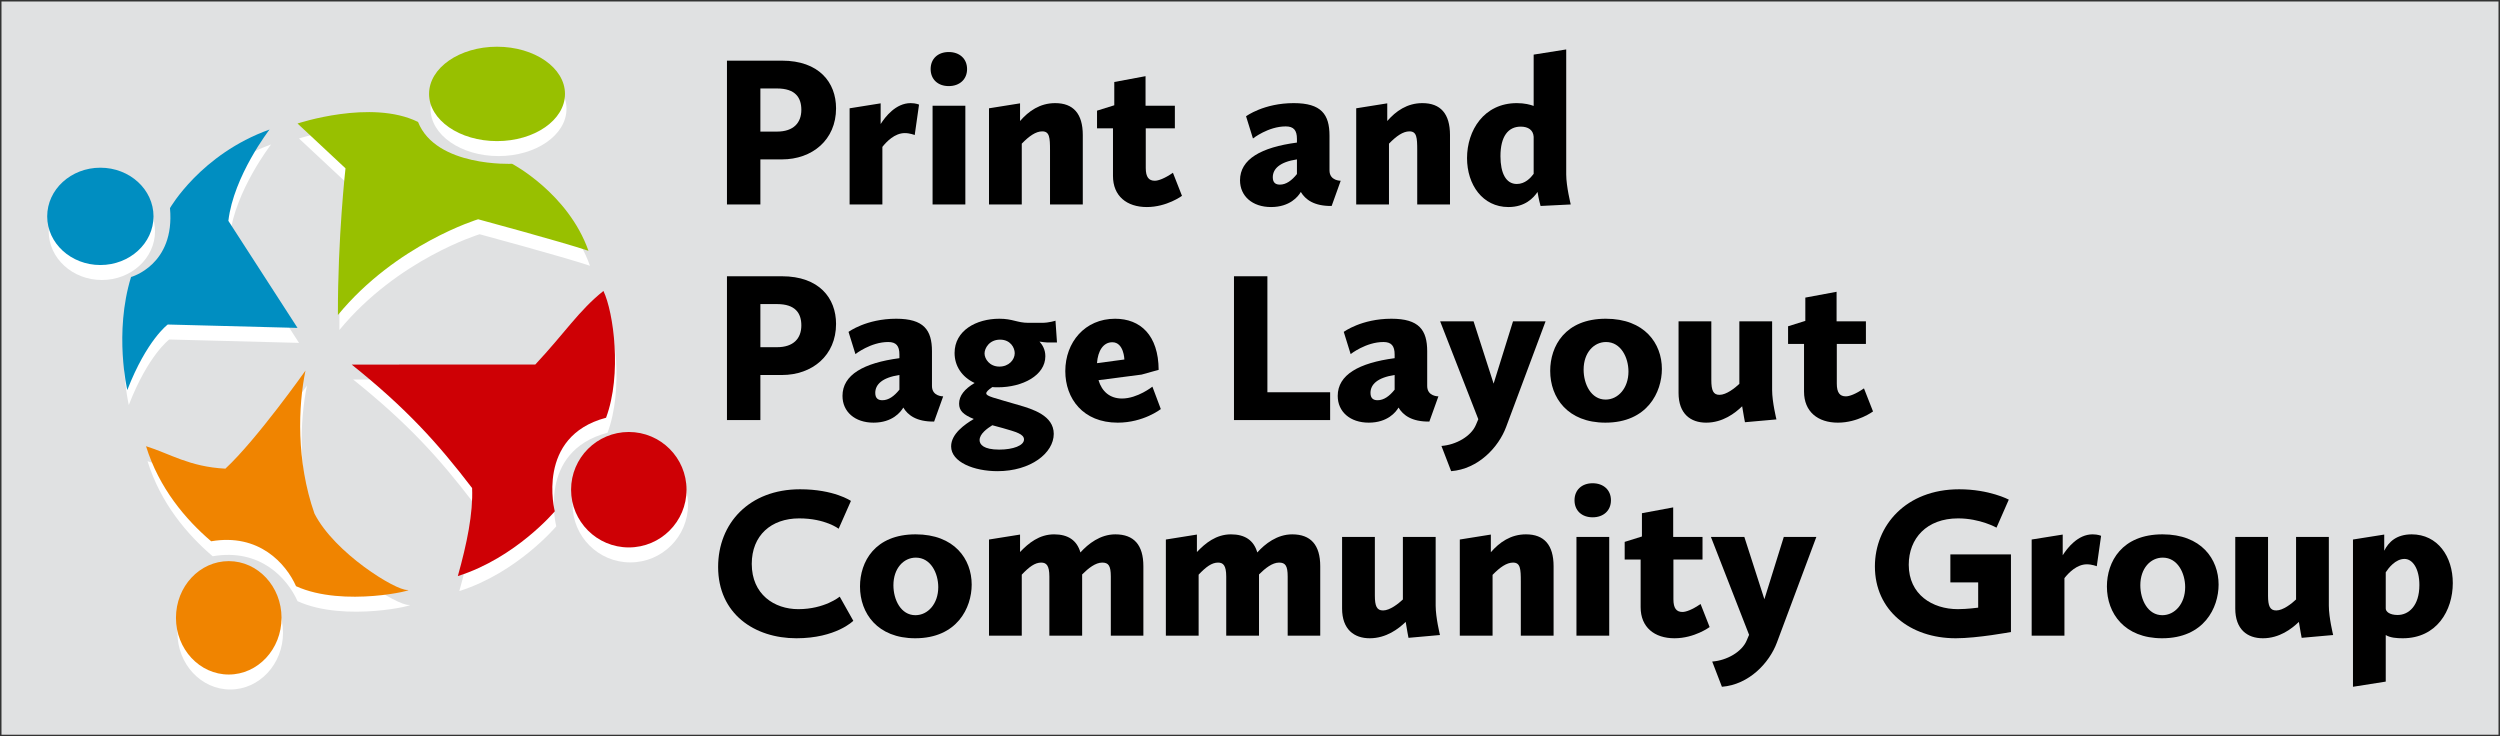 <?xml version="1.0" encoding="UTF-8" standalone="no"?>
<svg
   xmlns:dc="http://purl.org/dc/elements/1.1/"
   xmlns:cc="http://creativecommons.org/ns#"
   xmlns:rdf="http://www.w3.org/1999/02/22-rdf-syntax-ns#"
   xmlns:svg="http://www.w3.org/2000/svg"
   xmlns="http://www.w3.org/2000/svg"
   xmlns:xlink="http://www.w3.org/1999/xlink"
   xmlns:sodipodi="http://sodipodi.sourceforge.net/DTD/sodipodi-0.dtd"
   xmlns:inkscape="http://www.inkscape.org/namespaces/inkscape"
   width="100%"
   height="100%"
   viewBox="-13 -13 1669.691 491.703"
   id="svg2"
   version="1.1"
   inkscape:version="0.48.3.1 r9886"
   sodipodi:docname="community-group-logo-v.svg">
  <rect x="-13" y="-13" width="1669.691" height="491.703" fill="#333333" stroke="none"/>
  <defs
     id="defs49" />
  <sodipodi:namedview
     pagecolor="#ffffff"
     bordercolor="#666666"
     borderopacity="1"
     objecttolerance="10"
     gridtolerance="10"
     guidetolerance="10"
     inkscape:pageopacity="0"
     inkscape:pageshadow="2"
     inkscape:window-width="1920"
     inkscape:window-height="1056"
     id="namedview47"
     showgrid="false"
     inkscape:zoom="0.51868132"
     inkscape:cx="886.63551"
     inkscape:cy="105.11018"
     inkscape:window-x="0"
     inkscape:window-y="0"
     inkscape:window-maximized="1"
     inkscape:current-layer="text3026"
     fit-margin-top="0"
     fit-margin-left="0"
     fit-margin-right="0"
     fit-margin-bottom="0"
     inkscape:document-units="pt"
     units="pt" />
  <title
     id="title4">W3C Community Groups Logo</title>
  <desc
     id="desc6">This is a symbol of unity and collaboration with diversity.  Four stylized human figures in a circle, with arms reaching out to one another, heads pointed outward, bodies tapering in toward the center of the circle.  The figures are different colors (light blue, pale green, red, and orange), and different sizes.  This image links back to the W3C Community Groups site.</desc>
  <rect
     id="rect3034"
     width="1667.691"
     height="489.703"
     x="-12"
     y="-12"
     style="fill:#e0e1e2;fill-opacity:1;stroke:#000000;stroke-width:2;stroke-miterlimit:4;stroke-opacity:0;stroke-dasharray:none" />
  <a
     xlink:href="http://www.w3.org/community/"
     xlink:title="W3C Community Groups"
     target="_new"
     id="a11"
     transform="translate(18.523,18.202)">
    <g
       id="shadows">
      <path
         d="m 195.16,189.18 c -0.16,-51.5 5.07,-97.96 5.07,-97.96 L 168.19,61.3 c 0,0 49.22,-16.45 80.48,-1.06 12.04,30.33 62.81,27.95 62.81,27.95 0,0 37.4,19.61 51.02,58.11 -18.55,-6.18 -73.68,-21.06 -73.68,-21.06 0,0 -54.65,16.56 -93.66,63.94 z"
         id="path14"
         inkscape:connector-curvature="0"
         style="fill:#ffffff" />
      <ellipse
         cx="301.43"
         cy="41.52"
         rx="45.39"
         ry="31.52"
         id="ellipse16"
         sodipodi:cx="301.42999"
         sodipodi:cy="41.52"
         sodipodi:rx="45.389999"
         sodipodi:ry="31.52"
         style="fill:#ffffff"
         d="m 346.82,41.52 c 0,17.408 -20.322,31.52 -45.39,31.52 -25.068,0 -45.39,-14.112 -45.39,-31.52 0,-17.408 20.322,-31.52 45.39,-31.52 25.068,0 45.39,14.112 45.39,31.52 z" />
      <path
         d="m 204.37,222.3 c 36.63,29.34 57.56,52.56 80.41,82.45 0.72,16.8 -3.45,37.12 -9.53,58.8 C 314,351.3 340,320.3 340,320.3 c 0,0 -13,-50 34.25,-62.5 10.75,-29 5,-70.5 -1.75,-84.68 -16.43,13.12 -25.55,27.78 -45.5,49.12 -33.67,0 -122.63,0.06 -122.63,0.06 z"
         id="path18"
         inkscape:connector-curvature="0"
         style="fill:#ffffff" />
      <circle
         cx="389.44"
         cy="305.86"
         r="38.55"
         id="circle20"
         sodipodi:cx="389.44"
         sodipodi:cy="305.85999"
         sodipodi:rx="38.549999"
         sodipodi:ry="38.549999"
         style="fill:#ffffff"
         d="m 427.99,305.86 c 0,21.291 -17.259,38.55 -38.55,38.55 -21.291,0 -38.55,-17.259 -38.55,-38.55 0,-21.291 17.259,-38.55 38.55,-38.55 21.291,0 38.55,17.259 38.55,38.55 z" />
      <path
         d="m 173.5,226.3 c -4.85,23.35 -6.3,60.5 6,95.5 13.5,26.5 54.5,51.5 62,51 7.5,-0.5 -42.5,12 -74.3,-2.5 -6.69,-15 -24.69,-35.5 -56.69,-30 -17,-14.5 -34.81,-35.44 -43.5,-63.5 16,5 28.97,13.76 53,15 21.08,-19.59 53.49,-65.5 53.49,-65.5 z"
         id="path22"
         inkscape:connector-curvature="0"
         style="fill:#ffffff" />
      <ellipse
         cx="122.25"
         cy="391.43"
         rx="35.25"
         ry="37.87"
         id="ellipse24"
         sodipodi:cx="122.25"
         sodipodi:cy="391.42999"
         sodipodi:rx="35.25"
         sodipodi:ry="37.869999"
         style="fill:#ffffff"
         d="m 157.5,391.43 c 0,20.915 -15.782,37.87 -35.25,37.87 -19.468,0 -35.25,-16.955 -35.25,-37.87 0,-20.915 15.782,-37.87 35.25,-37.87 19.468,0 35.25,16.955 35.25,37.87 z" />
      <path
         d="M 168.19,197.8 122,126.3 c 3.5,-30 27.5,-61 27.5,-61 -46,16.5 -66.5,52.5 -66.5,52.5 3.5,38 -26,46 -26,46 -11.5,37.5 -2.5,75.5 -2.5,75.5 13,-33.5 27.01,-43.76 27.01,-43.76 l 86.68,2.26 z"
         id="path26"
         inkscape:connector-curvature="0"
         style="fill:#ffffff" />
      <ellipse
         cx="36.5"
         cy="123.3"
         rx="35.5"
         ry="32.5"
         id="ellipse28"
         sodipodi:cx="36.5"
         sodipodi:cy="123.3"
         sodipodi:rx="35.5"
         sodipodi:ry="32.5"
         style="fill:#ffffff"
         d="M 72,123.3 C 72,141.249 56.106,155.8 36.5,155.8 16.894,155.8 1,141.249 1,123.3 1,105.351 16.894,90.8 36.5,90.8 56.106,90.8 72,105.351 72,123.3 z" />
    </g>
    <g
       id="figures">
      <path
         d="m 194.16,179.18 c -0.16,-51.5 5.07,-97.96 5.07,-97.96 L 167.19,51.3 c 0,0 49.22,-16.45 80.48,-1.06 12.04,30.33 62.81,27.95 62.81,27.95 0,0 37.4,19.61 51.02,58.11 -18.55,-6.18 -73.68,-21.06 -73.68,-21.06 0,0 -54.65,16.56 -93.66,63.94 z"
         id="path31"
         inkscape:connector-curvature="0"
         style="fill:#98c000" />
      <ellipse
         cx="300.43"
         cy="31.52"
         rx="45.39"
         ry="31.52"
         id="ellipse33"
         sodipodi:cx="300.42999"
         sodipodi:cy="31.52"
         sodipodi:rx="45.389999"
         sodipodi:ry="31.52"
         style="fill:#98c000"
         d="m 345.82,31.52 c 0,17.408 -20.322,31.52 -45.39,31.52 -25.068,0 -45.39,-14.112 -45.39,-31.52 0,-17.408 20.322,-31.52 45.39,-31.52 25.068,0 45.39,14.112 45.39,31.52 z" />
      <path
         d="m 203.37,212.3 c 36.63,29.34 57.56,52.56 80.41,82.45 0.72,16.8 -3.45,37.12 -9.53,58.8 C 313,341.3 339,310.3 339,310.3 c 0,0 -13,-50 34.25,-62.5 10.75,-29 5,-70.5 -1.75,-84.68 -16.43,13.12 -25.55,27.78 -45.5,49.12 -33.67,0 -122.63,0.06 -122.63,0.06 z"
         id="path35"
         inkscape:connector-curvature="0"
         style="fill:#ce0005" />
      <circle
         cx="388.44"
         cy="295.86"
         r="38.55"
         id="circle37"
         sodipodi:cx="388.44"
         sodipodi:cy="295.85999"
         sodipodi:rx="38.549999"
         sodipodi:ry="38.549999"
         style="fill:#ce0005"
         d="m 426.99,295.86 c 0,21.291 -17.259,38.55 -38.55,38.55 -21.291,0 -38.55,-17.259 -38.55,-38.55 0,-21.291 17.259,-38.55 38.55,-38.55 21.291,0 38.55,17.259 38.55,38.55 z" />
      <path
         d="m 172.5,216.3 c -4.85,23.35 -6.3,60.5 6,95.5 13.5,26.5 54.5,51.5 62,51 7.5,-0.5 -42.5,12 -74.3,-2.5 -6.69,-15 -24.69,-35.5 -56.69,-30 -17,-14.5 -34.81,-35.44 -43.5,-63.5 16,5 28.97,13.76 53,15 21.08,-19.59 53.49,-65.5 53.49,-65.5 z"
         id="path39"
         inkscape:connector-curvature="0"
         style="fill:#f08400" />
      <ellipse
         cx="121.25"
         cy="381.43"
         rx="35.25"
         ry="37.87"
         id="ellipse41"
         sodipodi:cx="121.25"
         sodipodi:cy="381.42999"
         sodipodi:rx="35.25"
         sodipodi:ry="37.869999"
         style="fill:#f08400"
         d="m 156.5,381.43 c 0,20.915 -15.782,37.87 -35.25,37.87 -19.468,0 -35.25,-16.955 -35.25,-37.87 0,-20.915 15.782,-37.87 35.25,-37.87 19.468,0 35.25,16.955 35.25,37.87 z" />
      <path
         d="M 167.19,187.8 121,116.3 c 3.5,-30 27.5,-61 27.5,-61 -46,16.5 -66.5,52.5 -66.5,52.5 3.5,38 -26,46 -26,46 -11.5,37.5 -2.5,75.5 -2.5,75.5 13,-33.5 27.01,-43.76 27.01,-43.76 l 86.68,2.26 z"
         id="path43"
         inkscape:connector-curvature="0"
         style="fill:#008ec1" />
      <ellipse
         cx="35.5"
         cy="113.3"
         rx="35.5"
         ry="32.5"
         id="ellipse45"
         sodipodi:cx="35.5"
         sodipodi:cy="113.3"
         sodipodi:rx="35.5"
         sodipodi:ry="32.5"
         style="fill:#008ec1"
         d="M 71,113.3 C 71,131.249 55.106,145.8 35.5,145.8 15.894,145.8 0,131.249 0,113.3 0,95.351 15.894,80.8 35.5,80.8 55.106,80.8 71,95.351 71,113.3 z" />
    </g>
  </a>
  <g
     style="font-size:40px;font-style:normal;font-weight:normal;line-height:100%;letter-spacing:0px;word-spacing:0px;fill:#000000;fill-opacity:1;stroke:none;font-family:Sans"
     id="text3026"
     transform="translate(982.335,159.093)">
    <path
       d="m -509.815,-35.538 22.32,0 0,-30.096 14.4,0 c 20.16,0 36.144,-12.96 36.144,-34.128 0,-17.28 -11.376,-31.824 -36.144,-31.824 l -36.72,0 0,96.048 m 22.32,-48.672 0,-28.8 11.088,0 c 12.24,0 16.272,6.048 16.272,14.256 0,8.64 -5.184,14.544 -16.272,14.544 l -11.088,0"
       style="font-size:144px;font-variant:normal;font-weight:900;font-stretch:normal;text-align:start;line-height:100%;writing-mode:lr-tb;text-anchor:start;font-family:Calluna Sans;-inkscape-font-specification:Calluna Sans Heavy"
       id="path3853"
       inkscape:connector-curvature="0" />
    <path
       d="m -427.902,-35.538 21.888,0 0,-38.448 c 2.736,-3.456 8.208,-9.216 14.976,-9.216 3.456,0 6.624,1.296 6.624,1.296 l 2.88,-20.304 c 0,0 -2.016,-1.008 -5.616,-1.008 -9.936,0 -16.992,9.216 -20.016,13.968 l 0,-13.824 -20.736,3.312 0,64.224"
       style="font-size:144px;font-variant:normal;font-weight:900;font-stretch:normal;text-align:start;line-height:100%;writing-mode:lr-tb;text-anchor:start;font-family:Calluna Sans;-inkscape-font-specification:Calluna Sans Heavy"
       id="path3855"
       inkscape:connector-curvature="0" />
    <path
       d="m -361.689,-114.594 c 7.2,0 12.24,-4.464 12.24,-11.376 0,-6.912 -5.04,-11.376 -12.24,-11.376 -7.2,0 -12.096,4.464 -12.096,11.376 0,6.912 4.896,11.376 12.096,11.376 m -10.8,79.056 21.888,0 0,-65.952 -21.888,0 0,65.952"
       style="font-size:144px;font-variant:normal;font-weight:900;font-stretch:normal;text-align:start;line-height:100%;writing-mode:lr-tb;text-anchor:start;font-family:Calluna Sans;-inkscape-font-specification:Calluna Sans Heavy"
       id="path3857"
       inkscape:connector-curvature="0" />
    <path
       d="m -334.808,-35.538 21.888,0 0,-40.608 c 4.896,-5.04 9.36,-8.208 13.68,-8.208 4.896,0 5.184,4.176 5.184,12.672 l 0,36.144 21.888,0 0,-46.368 c 0,-14.256 -6.336,-21.312 -18.432,-21.312 -10.224,0 -17.712,5.328 -23.472,11.952 l 0,-11.808 -20.736,3.312 0,64.224"
       style="font-size:144px;font-variant:normal;font-weight:900;font-stretch:normal;text-align:start;line-height:100%;writing-mode:lr-tb;text-anchor:start;font-family:Calluna Sans;-inkscape-font-specification:Calluna Sans Heavy"
       id="path3859"
       inkscape:connector-curvature="0" />
    <path
       d="m -251.999,-54.546 c 0,13.392 9.216,20.736 22.608,20.736 13.392,0 23.472,-7.488 23.472,-7.488 l -6.048,-15.408 c -5.616,3.888 -9.792,5.328 -12.096,5.328 -4.032,0 -6.048,-2.448 -6.048,-8.496 l 0,-26.496 19.44,0 0,-15.12 -19.584,0 0,-19.728 -20.88,3.888 0,15.552 -11.52,3.6 0,11.808 10.656,0 0,31.824"
       style="font-size:144px;font-variant:normal;font-weight:900;font-stretch:normal;text-align:start;line-height:100%;writing-mode:lr-tb;text-anchor:start;font-family:Calluna Sans;-inkscape-font-specification:Calluna Sans Heavy"
       id="path3861"
       inkscape:connector-curvature="0" />
    <path
       d="m -167.154,-51.666 c 0,10.512 8.208,17.856 20.736,17.856 12.528,0 18.144,-7.056 19.872,-10.08 3.024,5.04 8.784,9.504 20.592,9.36 l 6.048,-16.848 c 0,0 -7.488,0.144 -7.488,-6.912 l 0,-23.184 c 0,-14.256 -5.472,-21.744 -23.904,-21.744 -20.016,0 -31.824,8.784 -31.824,8.784 l 4.608,14.832 c 0,0 10.224,-8.064 21.888,-8.064 5.328,0 7.488,2.592 7.488,8.352 l 0,2.448 c -23.904,3.168 -38.016,11.088 -38.016,25.2 m 26.64,2.88 c -2.736,0 -4.752,-1.152 -4.752,-4.896 0,-5.616 4.608,-10.224 16.128,-11.952 l 0,9.792 c -3.456,4.32 -7.2,7.056 -11.376,7.056"
       style="font-size:144px;font-variant:normal;font-weight:900;font-stretch:normal;text-align:start;line-height:100%;writing-mode:lr-tb;text-anchor:start;font-family:Calluna Sans;-inkscape-font-specification:Calluna Sans Heavy"
       id="path3863"
       inkscape:connector-curvature="0" />
    <path
       d="m -89.558,-35.538 21.888,0 0,-40.608 c 4.896,-5.04 9.36,-8.208 13.68,-8.208 4.896,0 5.184,4.176 5.184,12.672 l 0,36.144 21.888,0 0,-46.368 c 0,-14.256 -6.336,-21.312 -18.432,-21.312 -10.224,0 -17.712,5.328 -23.472,11.952 l 0,-11.808 -20.736,3.312 0,64.224"
       style="font-size:144px;font-variant:normal;font-weight:900;font-stretch:normal;text-align:start;line-height:100%;writing-mode:lr-tb;text-anchor:start;font-family:Calluna Sans;-inkscape-font-specification:Calluna Sans Heavy"
       id="path3865"
       inkscape:connector-curvature="0" />
    <path
       d="m -15.533,-66.498 c 0,17.712 10.368,32.688 27.648,32.688 11.088,0 16.704,-6.048 19.44,-10.08 0.72,4.752 2.016,9.36 2.016,9.36 l 20.16,-1.008 c 0,0 -3.024,-12.096 -3.024,-20.016 l 0,-83.52 -21.744,3.456 0,34.272 c -2.304,-0.864 -6.048,-1.872 -11.232,-1.872 -22.032,0 -33.264,18.288 -33.264,36.72 m 33.264,17.28 c -7.344,0 -10.944,-7.344 -10.944,-18.576 0,-13.248 5.184,-19.728 13.536,-19.728 5.04,0 8.352,2.304 8.64,6.768 l 0,24.768 c -2.016,2.736 -5.76,6.768 -11.232,6.768"
       style="font-size:144px;font-variant:normal;font-weight:900;font-stretch:normal;text-align:start;line-height:100%;writing-mode:lr-tb;text-anchor:start;font-family:Calluna Sans;-inkscape-font-specification:Calluna Sans Heavy"
       id="path3867"
       inkscape:connector-curvature="0" />
    <path
       d="m -509.815,108.462 22.32,0 0,-30.096 14.4,0 c 20.16,0 36.144,-12.96 36.144,-34.128 0,-17.28 -11.376,-31.824 -36.144,-31.824 l -36.72,0 0,96.048 m 22.32,-48.672 0,-28.8 11.088,0 c 12.24,0 16.272,6.048 16.272,14.256 0,8.64 -5.184,14.544 -16.272,14.544 l -11.088,0"
       style="font-size:144px;font-variant:normal;font-weight:900;font-stretch:normal;text-align:start;line-height:100%;writing-mode:lr-tb;text-anchor:start;font-family:Calluna Sans;-inkscape-font-specification:Calluna Sans Heavy"
       id="path3869"
       inkscape:connector-curvature="0" />
    <path
       d="m -432.654,92.334 c 0,10.512 8.208,17.856 20.736,17.856 12.528,0 18.144,-7.056 19.872,-10.08 3.024,5.04 8.784,9.504 20.592,9.36 l 6.048,-16.848 c 0,0 -7.488,0.144 -7.488,-6.912 l 0,-23.184 c 0,-14.256 -5.472,-21.744 -23.904,-21.744 -20.016,0 -31.824,8.784 -31.824,8.784 l 4.608,14.832 c 0,0 10.224,-8.064 21.888,-8.064 5.328,0 7.488,2.592 7.488,8.352 l 0,2.448 c -23.904,3.168 -38.016,11.088 -38.016,25.2 m 26.64,2.88 c -2.736,0 -4.752,-1.152 -4.752,-4.896 0,-5.616 4.608,-10.224 16.128,-11.952 l 0,9.792 c -3.456,4.32 -7.2,7.056 -11.376,7.056"
       style="font-size:144px;font-variant:normal;font-weight:900;font-stretch:normal;text-align:start;line-height:100%;writing-mode:lr-tb;text-anchor:start;font-family:Calluna Sans;-inkscape-font-specification:Calluna Sans Heavy"
       id="path3871"
       inkscape:connector-curvature="0" />
    <path
       d="m -354.77,97.518 c 0,4.608 2.736,7.344 9.792,10.224 -6.048,3.6 -15.12,9.936 -15.12,18.288 0,10.512 15.264,16.56 30.96,16.56 22.176,0 37.584,-12.096 37.584,-24.912 0,-12.24 -14.112,-16.56 -23.616,-19.296 -16.56,-4.896 -21.456,-5.76 -21.456,-7.776 0,-1.008 1.296,-2.304 4.032,-4.176 1.152,0.144 2.448,0.144 3.744,0.144 16.416,0 31.68,-7.92 31.68,-20.736 0,-4.464 -1.872,-7.488 -3.888,-9.792 2.016,0.288 3.888,0.576 5.04,0.576 l 6.624,0 -1.008,-14.544 c 0,0 -4.176,1.44 -9.072,1.44 l -8.928,0 c -7.632,0 -10.512,-2.736 -19.44,-2.736 -15.552,0 -29.952,7.92 -29.952,22.896 0,8.496 4.752,15.984 13.392,20.016 -6.768,4.032 -10.368,8.496 -10.368,13.824 m 13.68,24.336 c 0,-4.176 5.04,-7.776 8.496,-9.936 l 6.912,1.872 c 9.072,2.592 14.256,4.032 14.256,7.632 0,4.032 -7.2,6.768 -16.56,6.768 -10.512,0 -13.104,-3.456 -13.104,-6.336 m 13.248,-49.104 c -6.624,0 -9.936,-5.184 -9.936,-8.784 0,-3.456 3.168,-9.216 10.368,-9.216 6.912,0 9.792,5.328 9.792,9.072 0,4.32 -3.888,8.928 -10.224,8.928"
       style="font-size:144px;font-variant:normal;font-weight:900;font-stretch:normal;text-align:start;line-height:100%;writing-mode:lr-tb;text-anchor:start;font-family:Calluna Sans;-inkscape-font-specification:Calluna Sans Heavy"
       id="path3873"
       inkscape:connector-curvature="0" />
    <path
       d="m -283.845,75.774 c 0,18.288 11.808,34.416 34.992,34.416 17.28,0 28.8,-9.072 28.8,-9.072 l -5.616,-14.976 c 0,0 -9.936,7.92 -20.304,7.92 -8.064,0 -13.392,-4.608 -15.696,-12.24 l 28.8,-3.744 11.376,-3.168 c -0.144,-23.184 -12.24,-34.128 -29.088,-34.128 -20.16,0 -33.264,15.696 -33.264,34.992 m 31.392,-19.296 c 7.776,0 8.064,11.52 8.064,11.52 l -18.288,2.448 c 0.576,-8.208 4.176,-13.968 10.224,-13.968"
       style="font-size:144px;font-variant:normal;font-weight:900;font-stretch:normal;text-align:start;line-height:100%;writing-mode:lr-tb;text-anchor:start;font-family:Calluna Sans;-inkscape-font-specification:Calluna Sans Heavy"
       id="path3875"
       inkscape:connector-curvature="0" />
    <path
       d="m -171.19,108.462 64.224,0 0,-18.576 -41.904,0 0,-77.472 -22.32,0 0,96.048"
       style="font-size:144px;font-variant:normal;font-weight:900;font-stretch:normal;text-align:start;line-height:100%;writing-mode:lr-tb;text-anchor:start;font-family:Calluna Sans;-inkscape-font-specification:Calluna Sans Heavy"
       id="path3877"
       inkscape:connector-curvature="0" />
    <path
       d="m -101.904,92.334 c 0,10.512 8.208,17.856 20.736,17.856 12.528,0 18.144,-7.056 19.872,-10.08 3.024,5.04 8.784,9.504 20.592,9.36 l 6.048,-16.848 c 0,0 -7.488,0.144 -7.488,-6.912 l 0,-23.184 c 0,-14.256 -5.472,-21.744 -23.904,-21.744 -20.016,0 -31.824,8.784 -31.824,8.784 l 4.608,14.832 c 0,0 10.224,-8.064 21.888,-8.064 5.328,0 7.488,2.592 7.488,8.352 l 0,2.448 c -23.904,3.168 -38.016,11.088 -38.016,25.2 m 26.64,2.88 c -2.736,0 -4.752,-1.152 -4.752,-4.896 0,-5.616 4.608,-10.224 16.128,-11.952 l 0,9.792 c -3.456,4.32 -7.2,7.056 -11.376,7.056"
       style="font-size:144px;font-variant:normal;font-weight:900;font-stretch:normal;text-align:start;line-height:100%;writing-mode:lr-tb;text-anchor:start;font-family:Calluna Sans;-inkscape-font-specification:Calluna Sans Heavy"
       id="path3879"
       inkscape:connector-curvature="0" />
    <path
       d="m -32.633,125.742 6.48,16.848 c 18.144,-1.44 31.68,-15.984 36.72,-29.52 l 26.352,-70.56 -21.744,0 -12.96,41.616 -13.392,-41.616 -22.32,0 25.488,65.376 -1.584,3.744 c -3.168,7.632 -13.248,13.392 -23.04,14.112"
       style="font-size:144px;font-variant:normal;font-weight:900;font-stretch:normal;text-align:start;line-height:100%;writing-mode:lr-tb;text-anchor:start;font-family:Calluna Sans;-inkscape-font-specification:Calluna Sans Heavy"
       id="path3881"
       inkscape:connector-curvature="0" />
    <path
       d="m 40.011,75.63 c 0,17.856 11.664,34.56 36.864,34.56 28.08,0 37.728,-20.448 37.728,-35.856 0,-16.992 -11.52,-33.552 -37.44,-33.552 -27.216,0 -37.152,18.288 -37.152,34.848 m 22.32,-0.864 c 0,-11.232 6.768,-18.432 14.976,-18.432 9.936,0 14.976,10.368 14.976,19.728 0,11.088 -6.912,18.72 -15.264,18.72 -9.648,0 -14.688,-10.224 -14.688,-20.016"
       style="font-size:144px;font-variant:normal;font-weight:900;font-stretch:normal;text-align:start;line-height:100%;writing-mode:lr-tb;text-anchor:start;font-family:Calluna Sans;-inkscape-font-specification:Calluna Sans Heavy"
       id="path3883"
       inkscape:connector-curvature="0" />
    <path
       d="m 125.729,90.318 c 0,13.968 8.064,19.872 18.432,19.872 11.088,0 19.296,-6.336 24.048,-10.944 0.72,4.752 1.872,10.656 1.872,10.656 l 21.024,-1.872 c 0,0 -2.88,-11.664 -2.88,-19.584 l 0,-45.936 -21.888,0 0,41.76 c -2.88,2.736 -8.64,7.344 -13.248,7.344 -4.176,0 -5.472,-2.88 -5.472,-9.936 l 0,-39.168 -21.888,0 0,47.808"
       style="font-size:144px;font-variant:normal;font-weight:900;font-stretch:normal;text-align:start;line-height:100%;writing-mode:lr-tb;text-anchor:start;font-family:Calluna Sans;-inkscape-font-specification:Calluna Sans Heavy"
       id="path3885"
       inkscape:connector-curvature="0" />
    <path
       d="m 209.532,89.454 c 0,13.392 9.216,20.736 22.608,20.736 13.392,0 23.472,-7.488 23.472,-7.488 l -6.048,-15.408 c -5.616,3.888 -9.792,5.328 -12.096,5.328 -4.032,0 -6.048,-2.448 -6.048,-8.496 l 0,-26.496 19.44,0 0,-15.12 -19.584,0 0,-19.728 -20.88,3.888 0,15.552 -11.52,3.6 0,11.808 10.656,0 0,31.824"
       style="font-size:144px;font-variant:normal;font-weight:900;font-stretch:normal;text-align:start;line-height:100%;writing-mode:lr-tb;text-anchor:start;font-family:Calluna Sans;-inkscape-font-specification:Calluna Sans Heavy"
       id="path3887"
       inkscape:connector-curvature="0" />
    <path
       d="m -515.719,206.526 c 0,31.392 24.336,47.664 52.272,47.664 26.496,0 38.016,-11.664 38.016,-11.664 l -9.072,-16.128 c 0,0 -10.08,8.352 -27.648,8.352 -15.984,0 -31.104,-9.792 -31.104,-30.24 0,-19.008 12.96,-30.384 31.68,-30.384 17.424,0 26.352,6.912 26.352,6.912 l 8.208,-18.576 c 0,0 -11.232,-7.776 -33.984,-7.776 -33.984,0 -54.72,22.752 -54.72,51.84"
       style="font-size:144px;font-variant:normal;font-weight:900;font-stretch:normal;text-align:start;line-height:100%;writing-mode:lr-tb;text-anchor:start;font-family:Calluna Sans;-inkscape-font-specification:Calluna Sans Heavy"
       id="path3889"
       inkscape:connector-curvature="0" />
    <path
       d="m -420.958,219.63 c 0,17.856 11.664,34.56 36.864,34.56 28.08,0 37.728,-20.448 37.728,-35.856 0,-16.992 -11.52,-33.552 -37.44,-33.552 -27.216,0 -37.152,18.288 -37.152,34.848 m 22.32,-0.864 c 0,-11.232 6.768,-18.432 14.976,-18.432 9.936,0 14.976,10.368 14.976,19.728 0,11.088 -6.912,18.72 -15.264,18.72 -9.648,0 -14.688,-10.224 -14.688,-20.016"
       style="font-size:144px;font-variant:normal;font-weight:900;font-stretch:normal;text-align:start;line-height:100%;writing-mode:lr-tb;text-anchor:start;font-family:Calluna Sans;-inkscape-font-specification:Calluna Sans Heavy"
       id="path3891"
       inkscape:connector-curvature="0" />
    <path
       d="m -334.808,252.462 21.888,0 0,-40.752 c 4.896,-5.184 8.784,-8.064 12.96,-8.064 3.456,0 5.472,1.872 5.472,9.36 l 0,39.456 21.888,0 0,-40.896 c 4.176,-4.176 8.928,-7.92 13.392,-7.92 4.176,0 5.76,2.016 5.76,9.36 l 0,39.456 21.744,0 0,-46.368 c 0,-14.256 -6.336,-21.312 -18.72,-21.312 -10.08,0 -18.144,6.336 -23.328,12.096 -2.304,-8.064 -8.208,-12.096 -17.568,-12.096 -9.936,0 -17.136,5.904 -22.752,11.808 l 0,-11.664 -20.736,3.312 0,64.224"
       style="font-size:144px;font-variant:normal;font-weight:900;font-stretch:normal;text-align:start;line-height:100%;writing-mode:lr-tb;text-anchor:start;font-family:Calluna Sans;-inkscape-font-specification:Calluna Sans Heavy"
       id="path3893"
       inkscape:connector-curvature="0" />
    <path
       d="m -216.683,252.462 21.888,0 0,-40.752 c 4.896,-5.184 8.784,-8.064 12.96,-8.064 3.456,0 5.472,1.872 5.472,9.36 l 0,39.456 21.888,0 0,-40.896 c 4.176,-4.176 8.928,-7.92 13.392,-7.92 4.176,0 5.76,2.016 5.76,9.36 l 0,39.456 21.744,0 0,-46.368 c 0,-14.256 -6.336,-21.312 -18.72,-21.312 -10.08,0 -18.144,6.336 -23.328,12.096 -2.304,-8.064 -8.208,-12.096 -17.568,-12.096 -9.936,0 -17.136,5.904 -22.752,11.808 l 0,-11.664 -20.736,3.312 0,64.224"
       style="font-size:144px;font-variant:normal;font-weight:900;font-stretch:normal;text-align:start;line-height:100%;writing-mode:lr-tb;text-anchor:start;font-family:Calluna Sans;-inkscape-font-specification:Calluna Sans Heavy"
       id="path3895"
       inkscape:connector-curvature="0" />
    <path
       d="m -98.99,234.318 c 0,13.968 8.064,19.872 18.432,19.872 11.088,0 19.296,-6.336 24.048,-10.944 0.72,4.752 1.872,10.656 1.872,10.656 l 21.024,-1.872 c 0,0 -2.88,-11.664 -2.88,-19.584 l 0,-45.936 -21.888,0 0,41.76 c -2.88,2.736 -8.64,7.344 -13.248,7.344 -4.176,0 -5.472,-2.88 -5.472,-9.936 l 0,-39.168 -21.888,0 0,47.808"
       style="font-size:144px;font-variant:normal;font-weight:900;font-stretch:normal;text-align:start;line-height:100%;writing-mode:lr-tb;text-anchor:start;font-family:Calluna Sans;-inkscape-font-specification:Calluna Sans Heavy"
       id="path3897"
       inkscape:connector-curvature="0" />
    <path
       d="m -20.37,252.462 21.888,0 0,-40.608 c 4.896,-5.04 9.36,-8.208 13.68,-8.208 4.896,0 5.184,4.176 5.184,12.672 l 0,36.144 21.888,0 0,-46.368 c 0,-14.256 -6.336,-21.312 -18.432,-21.312 -10.224,0 -17.712,5.328 -23.472,11.952 l 0,-11.808 -20.736,3.312 0,64.224"
       style="font-size:144px;font-variant:normal;font-weight:900;font-stretch:normal;text-align:start;line-height:100%;writing-mode:lr-tb;text-anchor:start;font-family:Calluna Sans;-inkscape-font-specification:Calluna Sans Heavy"
       id="path3899"
       inkscape:connector-curvature="0" />
    <path
       d="m 68.343,173.406 c 7.2,0 12.24,-4.464 12.24,-11.376 0,-6.912 -5.04,-11.376 -12.24,-11.376 -7.2,0 -12.096,4.464 -12.096,11.376 0,6.912 4.896,11.376 12.096,11.376 m -10.8,79.056 21.888,0 0,-65.952 -21.888,0 0,65.952"
       style="font-size:144px;font-variant:normal;font-weight:900;font-stretch:normal;text-align:start;line-height:100%;writing-mode:lr-tb;text-anchor:start;font-family:Calluna Sans;-inkscape-font-specification:Calluna Sans Heavy"
       id="path3901"
       inkscape:connector-curvature="0" />
    <path
       d="m 100.407,233.454 c 0,13.392 9.216,20.736 22.608,20.736 13.392,0 23.472,-7.488 23.472,-7.488 l -6.048,-15.408 c -5.616,3.888 -9.792,5.328 -12.096,5.328 -4.032,0 -6.048,-2.448 -6.048,-8.496 l 0,-26.496 19.44,0 0,-15.12 -19.584,0 0,-19.728 -20.88,3.888 0,15.552 -11.52,3.6 0,11.808 10.656,0 0,31.824"
       style="font-size:144px;font-variant:normal;font-weight:900;font-stretch:normal;text-align:start;line-height:100%;writing-mode:lr-tb;text-anchor:start;font-family:Calluna Sans;-inkscape-font-specification:Calluna Sans Heavy"
       id="path3903"
       inkscape:connector-curvature="0" />
    <path
       d="m 148.211,269.742 6.48,16.848 c 18.144,-1.44 31.68,-15.984 36.72,-29.52 l 26.352,-70.56 -21.744,0 -12.96,41.616 -13.392,-41.616 -22.32,0 25.488,65.376 -1.584,3.744 c -3.168,7.632 -13.248,13.392 -23.04,14.112"
       style="font-size:144px;font-variant:normal;font-weight:900;font-stretch:normal;text-align:start;line-height:100%;writing-mode:lr-tb;text-anchor:start;font-family:Calluna Sans;-inkscape-font-specification:Calluna Sans Heavy"
       id="path3905"
       inkscape:connector-curvature="0" />
    <path
       d="m 256.868,206.238 c 0,29.232 23.328,47.952 54,47.952 14.544,0 36.864,-4.176 36.864,-4.176 l 0,-51.84 -40.464,0 0,18.72 18.576,0 0,16.848 c 0,0 -7.344,1.008 -13.536,1.008 -17.136,0 -32.832,-9.792 -32.832,-29.664 0,-17.568 11.952,-30.96 32.976,-30.96 14.688,0 25.632,6.192 25.632,6.192 l 8.208,-18.72 c 0,0 -12.96,-6.912 -33.12,-6.912 -35.568,0 -56.304,24.192 -56.304,51.552"
       style="font-size:144px;font-variant:normal;font-weight:900;font-stretch:normal;text-align:start;line-height:100%;writing-mode:lr-tb;text-anchor:start;font-family:Calluna Sans;-inkscape-font-specification:Calluna Sans Heavy"
       id="path3907"
       inkscape:connector-curvature="0" />
    <path
       d="m 361.567,252.462 21.888,0 0,-38.448 c 2.736,-3.456 8.208,-9.216 14.976,-9.216 3.456,0 6.624,1.296 6.624,1.296 l 2.88,-20.304 c 0,0 -2.016,-1.008 -5.616,-1.008 -9.936,0 -16.992,9.216 -20.016,13.968 l 0,-13.824 -20.736,3.312 0,64.224"
       style="font-size:144px;font-variant:normal;font-weight:900;font-stretch:normal;text-align:start;line-height:100%;writing-mode:lr-tb;text-anchor:start;font-family:Calluna Sans;-inkscape-font-specification:Calluna Sans Heavy"
       id="path3909"
       inkscape:connector-curvature="0" />
    <path
       d="m 411.823,219.63 c 0,17.856 11.664,34.56 36.864,34.56 28.08,0 37.728,-20.448 37.728,-35.856 0,-16.992 -11.52,-33.552 -37.44,-33.552 -27.216,0 -37.152,18.288 -37.152,34.848 m 22.32,-0.864 c 0,-11.232 6.768,-18.432 14.976,-18.432 9.936,0 14.976,10.368 14.976,19.728 0,11.088 -6.912,18.72 -15.264,18.72 -9.648,0 -14.688,-10.224 -14.688,-20.016"
       style="font-size:144px;font-variant:normal;font-weight:900;font-stretch:normal;text-align:start;line-height:100%;writing-mode:lr-tb;text-anchor:start;font-family:Calluna Sans;-inkscape-font-specification:Calluna Sans Heavy"
       id="path3911"
       inkscape:connector-curvature="0" />
    <path
       d="m 497.541,234.318 c 0,13.968 8.064,19.872 18.432,19.872 11.088,0 19.296,-6.336 24.048,-10.944 0.72,4.752 1.872,10.656 1.872,10.656 l 21.024,-1.872 c 0,0 -2.88,-11.664 -2.88,-19.584 l 0,-45.936 -21.888,0 0,41.76 c -2.88,2.736 -8.64,7.344 -13.248,7.344 -4.176,0 -5.472,-2.88 -5.472,-9.936 l 0,-39.168 -21.888,0 0,47.808"
       style="font-size:144px;font-variant:normal;font-weight:900;font-stretch:normal;text-align:start;line-height:100%;writing-mode:lr-tb;text-anchor:start;font-family:Calluna Sans;-inkscape-font-specification:Calluna Sans Heavy"
       id="path3913"
       inkscape:connector-curvature="0" />
    <path
       d="m 576.161,286.59 21.888,-3.456 0,-31.104 c 3.024,1.872 7.488,2.16 11.376,2.16 22.752,0 33.408,-18.576 33.408,-36.864 0,-17.712 -10.08,-32.544 -27.504,-32.544 -9.936,0 -15.264,4.896 -18.288,10.944 l 0,-10.8 -20.88,3.312 0,98.352 m 34.416,-85.392 c 5.328,0 9.936,6.336 9.936,17.424 0,13.968 -7.2,20.016 -14.544,20.016 -5.184,0 -7.92,-2.16 -7.92,-4.32 l 0,-24.192 c 1.872,-2.88 6.48,-8.928 12.528,-8.928"
       style="font-size:144px;font-variant:normal;font-weight:900;font-stretch:normal;text-align:start;line-height:100%;writing-mode:lr-tb;text-anchor:start;font-family:Calluna Sans;-inkscape-font-specification:Calluna Sans Heavy"
       id="path3915"
       inkscape:connector-curvature="0" />
  </g>
</svg>
